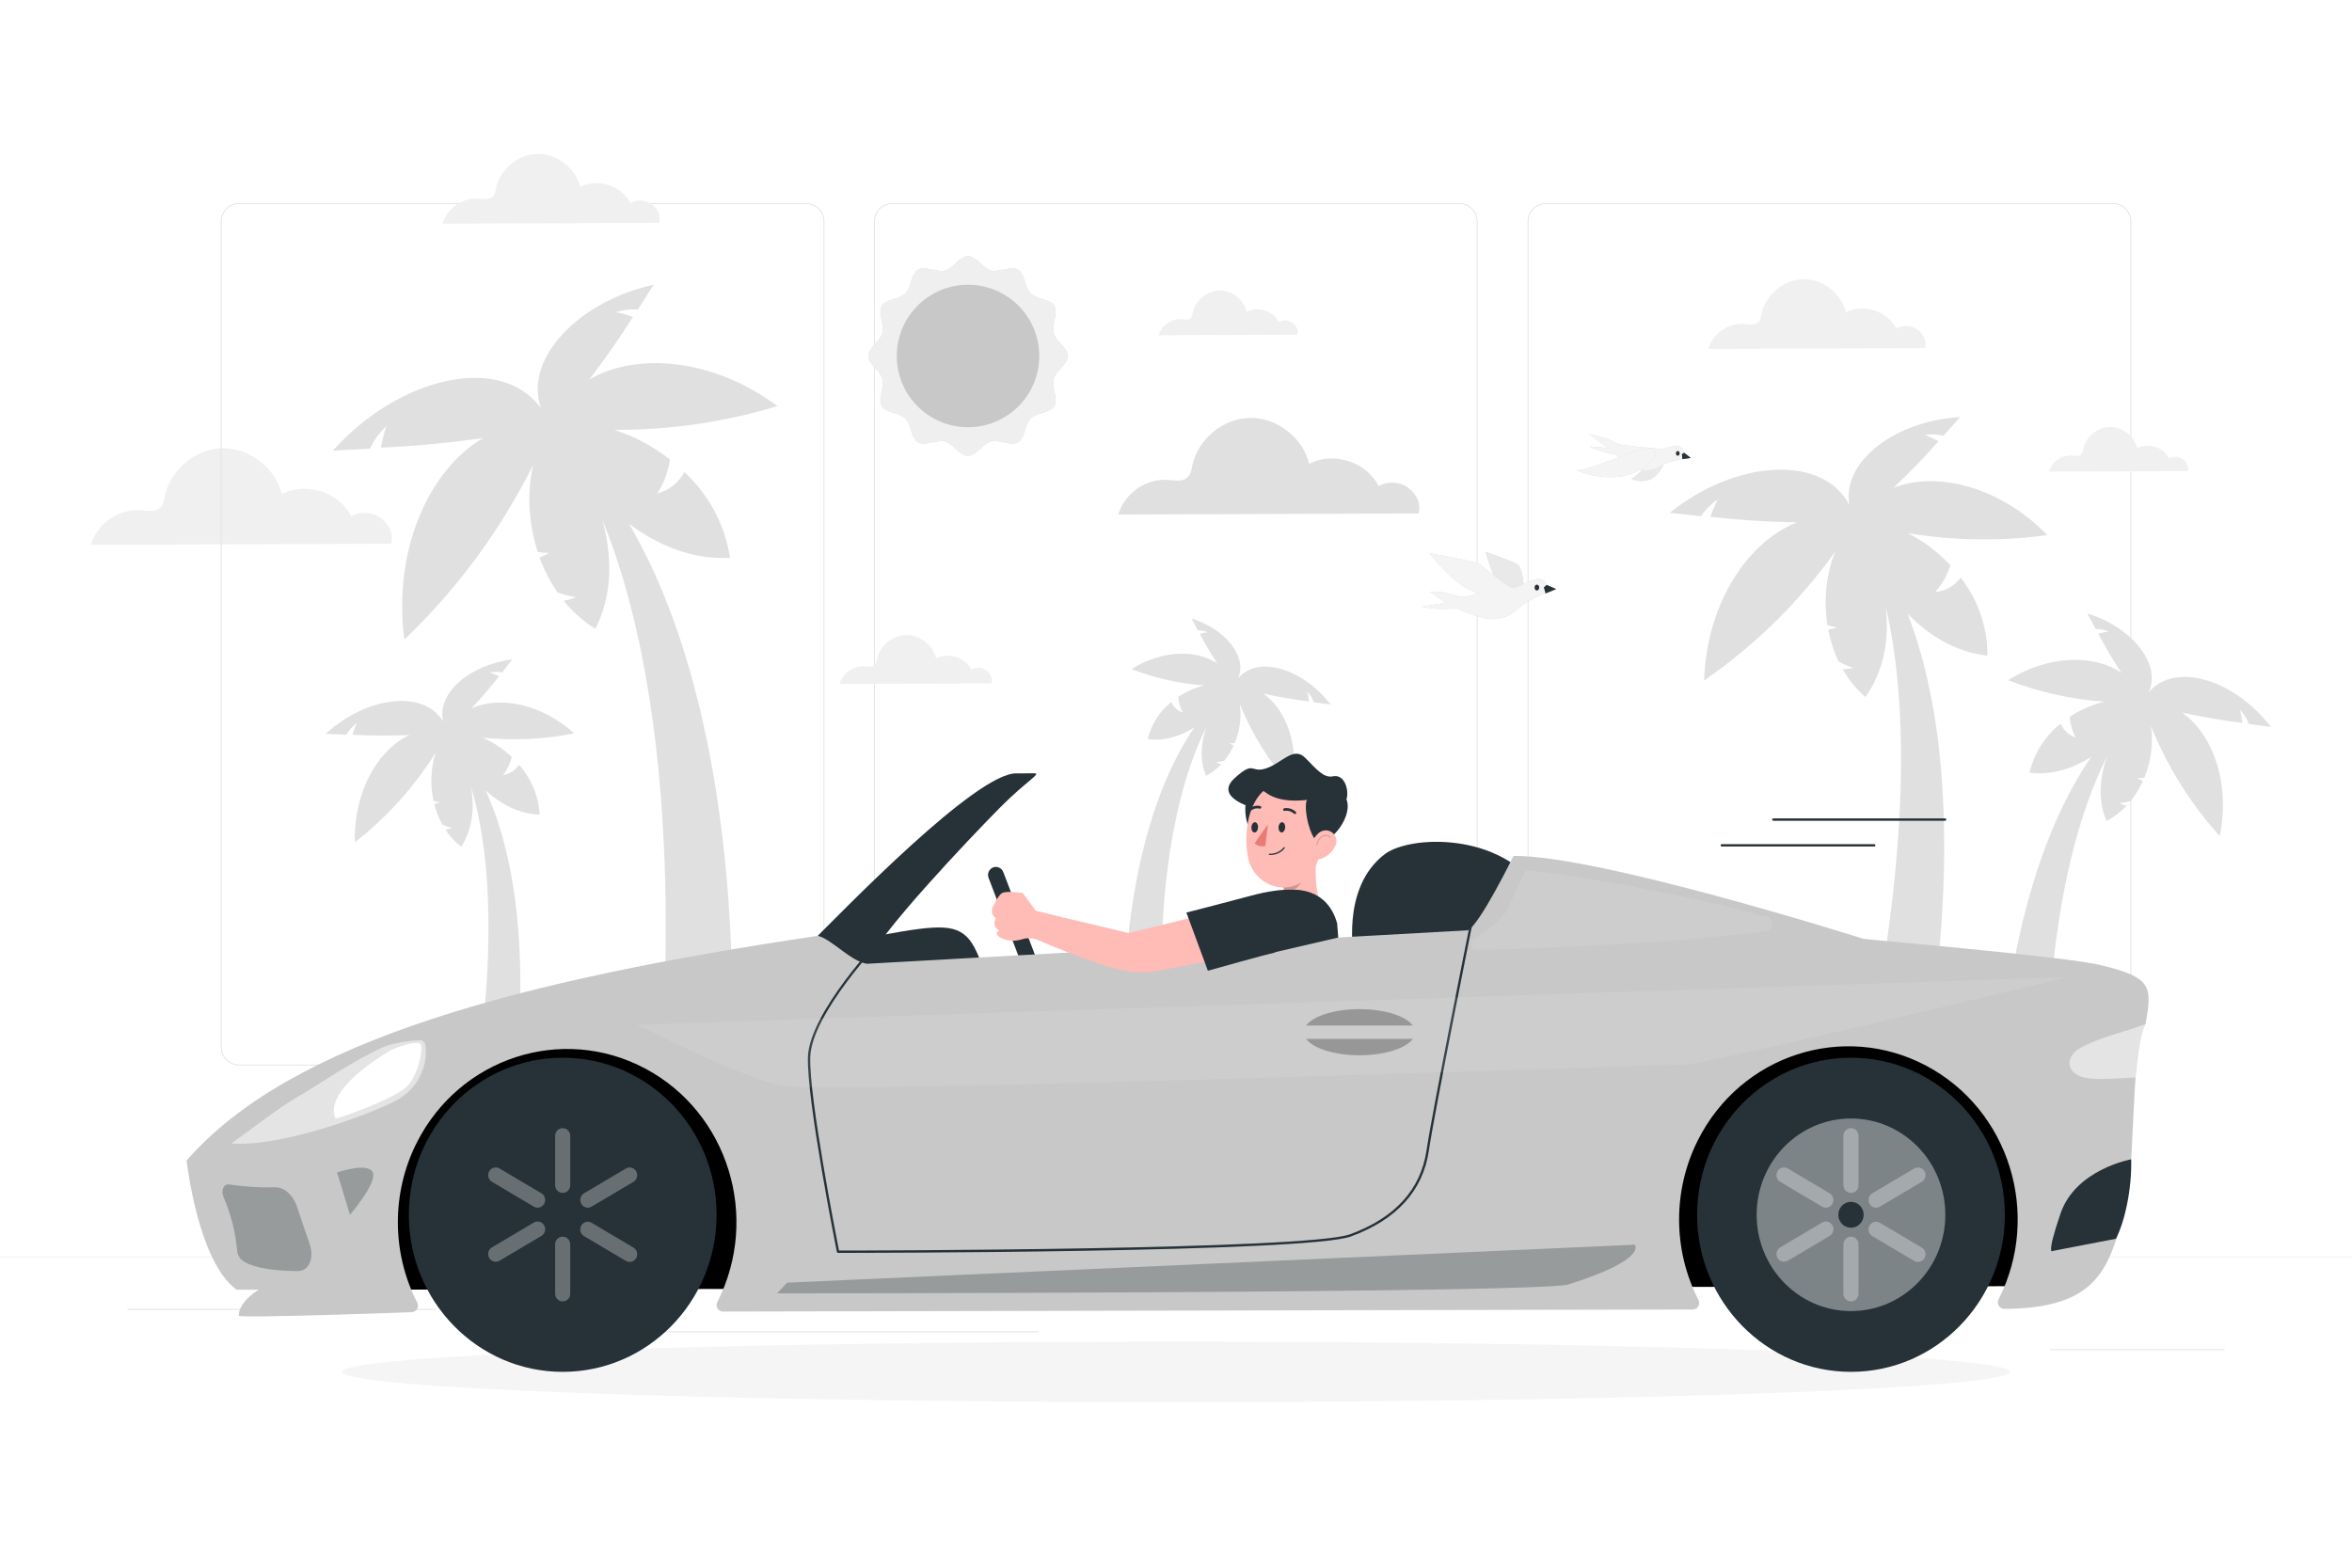 <svg class="animated" id="freepik_stories-convertible-car" xmlns="http://www.w3.org/2000/svg" viewBox="0 0 750 500" version="1.1" xmlns:xlink="http://www.w3.org/1999/xlink" xmlns:svgjs="http://svgjs.com/svgjs"><style>svg#freepik_stories-convertible-car:not(.animated) .animable {opacity: 0;}svg#freepik_stories-convertible-car.animated #freepik--background-complete--inject-178 {animation: 3s Infinite  linear shake;animation-delay: 0s;}svg#freepik_stories-convertible-car.animated #freepik--Sun--inject-178 {animation: 3s Infinite  linear spin;animation-delay: 0s;}svg#freepik_stories-convertible-car.animated #freepik--Character--inject-178 {animation: 6s Infinite  linear wind;animation-delay: 0s;}            @keyframes shake {                10%, 90% {                    transform: translate3d(-1px, 0, 0);                  }                  20%, 80% {                    transform: translate3d(2px, 0, 0);                  }                  30%, 50%, 70% {                    transform: translate3d(-4px, 0, 0);                  }                  40%, 60% {                    transform: translate3d(4px, 0, 0);                  }            }                 @keyframes spin {             from {                 transform: rotate(0);               }               to {                 transform: rotate(360deg);               }         }                 @keyframes wind {                0% {                    transform: rotate( 0deg );                }                25% {                    transform: rotate( 1deg );                }                75% {                    transform: rotate( -1deg );                }            }        </style><g id="freepik--background-complete--inject-178" class="animable" style="transform-origin: 375px 242.152px;"><path d="M121.46,165.265c-2.672-2.019-6.57-2.247-9.46-.555-3.836-7.751-14.524-11.172-22.148-7.088-1.989-8.352-10.218-14.772-18.803-14.669-8.585,.103-16.658,6.719-18.445,15.117-.284,1.334-.472,2.797-1.427,3.772-1.551,1.584-4.14,1.052-6.35,.88-6.953-.542-13.949,4.339-15.839,11.051l95.748-.349c.839-3.242-.605-6.141-3.277-8.16Z" style="fill: rgb(240, 240, 240); transform-origin: 76.981px 158.362px;" id="elamsmac0zr2s" class="animable"></path><g id="elysno5ctyiwq" class="animable" style="transform-origin: 375px 250px;"><g id="elm9lrjzpg28" class="animable" style="transform-origin: 375px 232.878px;"><g id="elvjh4nxcbkw" class="animable" style="transform-origin: 375px 202.284px;"><g id="el81lu6jmubv5" class="animable" style="transform-origin: 479.147px 202.284px;"><path d="M673.734,339.783h-180.746c-3.232,0-5.862-2.63-5.862-5.862V70.647c0-3.232,2.63-5.862,5.862-5.862h180.746c3.232,0,5.862,2.629,5.862,5.862V333.921c0,3.233-2.63,5.862-5.862,5.862ZM492.988,65.035c-3.095,0-5.612,2.518-5.612,5.612V333.921c0,3.095,2.518,5.612,5.612,5.612h180.746c3.095,0,5.612-2.518,5.612-5.612V70.647c0-3.094-2.518-5.612-5.612-5.612h-180.746Z" style="fill: rgb(224, 224, 224); transform-origin: 583.361px 202.284px;" id="el8nbq92gzlhs" class="animable"></path><path d="M465.306,339.783h-180.747c-3.232,0-5.862-2.63-5.862-5.862V70.647c0-3.232,2.629-5.862,5.862-5.862h180.747c3.232,0,5.862,2.629,5.862,5.862V333.921c0,3.233-2.63,5.862-5.862,5.862ZM284.559,65.035c-3.094,0-5.612,2.518-5.612,5.612V333.921c0,3.095,2.518,5.612,5.612,5.612h180.747c3.095,0,5.612-2.518,5.612-5.612V70.647c0-3.094-2.518-5.612-5.612-5.612h-180.747Z" style="fill: rgb(224, 224, 224); transform-origin: 374.933px 202.284px;" id="elcc1jqhplhk9" class="animable"></path></g><path d="M257.012,339.783H76.266c-3.232,0-5.862-2.63-5.862-5.862V70.647c0-3.232,2.629-5.862,5.862-5.862h180.746c3.232,0,5.862,2.629,5.862,5.862V333.921c0,3.233-2.63,5.862-5.862,5.862ZM76.266,65.035c-3.094,0-5.612,2.518-5.612,5.612V333.921c0,3.095,2.518,5.612,5.612,5.612h180.746c3.095,0,5.612-2.518,5.612-5.612V70.647c0-3.094-2.517-5.612-5.612-5.612H76.266Z" style="fill: rgb(224, 224, 224); transform-origin: 166.639px 202.284px;" id="el1ud3hj3tmas" class="animable"></path></g><rect y="400.852" width="750" height=".12" style="fill: rgb(224, 224, 224); transform-origin: 375px 400.912px;" id="elzwt6gtx7gve" class="animable"></rect></g><g id="elq3i95vrf14k" class="animable" style="transform-origin: 375px 426.323px;"><rect x="653.626" y="430.228" width="55.729" height=".421" style="fill: rgb(235, 235, 235); transform-origin: 681.49px 430.439px;" id="elqc01bg86s2" class="animable"></rect><rect x="495.044" y="434.794" width="14.627" height=".421" style="fill: rgb(235, 235, 235); transform-origin: 502.357px 435.005px;" id="el8fu3kp3n1gm" class="animable"></rect><rect x="40.645" y="417.431" width="72.675" height=".421" style="fill: rgb(235, 235, 235); transform-origin: 76.983px 417.642px;" id="elyweqmn1qhw" class="animable"></rect><rect x="128.299" y="417.431" width="10.655" height=".421" style="fill: rgb(235, 235, 235); transform-origin: 133.626px 417.642px;" id="el677eg3tlgdk" class="animable"></rect><rect x="173.586" y="424.535" width="157.613" height=".421" style="fill: rgb(235, 235, 235); transform-origin: 252.393px 424.746px;" id="el4fmw3q26hk" class="animable"></rect></g></g><path d="M633.745,209.105c.053-9.009-2.953-17.768-8.526-24.846-1.934,2.603-4.881,4.264-8.109,4.573,2.201-2.468,3.843-5.383,4.812-8.544-4.001-4.288-8.693-7.797-13.563-10.241,14.689,2.412,29.684,2.651,44.495,.615-15.165-15.596-35.415-20.438-49.014-15.117,4.976-4.724,9.761-9.647,14.296-14.802-1.394-.793-2.849-1.471-4.352-2.027,1.987-.293,4.011-.208,5.967,.251,1.712-1.898,3.478-3.885,5.295-5.942-20.628,1.149-37.891,14.187-35.303,28.075-8.587-16.479-36.592-14.323-57.309,2.478l9.968,1.048c1.421-2.089,3.229-3.885,5.328-5.291-.909,1.773-1.687,3.611-2.328,5.497,9.173,1.039,18.387,1.631,27.611,1.794-15.511,6.012-28.805,25.639-29.604,50.387,16.261-11.189,30.391-25.134,41.853-41.133-2.846,6.826-3.813,15.279-2.533,23.476,.991,.32,2.007,.555,3.038,.702-.902,.347-1.829,.624-2.774,.828,.666,3.482,1.768,6.867,3.279,10.074,1.495,.853,3.077,1.546,4.718,2.066-1.116,.259-2.254,.411-3.399,.454,1.888,3.324,4.33,6.303,7.22,8.806,6.281-8.624,7.604-19.062,6.512-28.796,14.745,63.111-8.678,154.015-8.678,154.015l19.054,.25s20.713-89.601-3.404-152.013c6.666,6.857,15.191,12.264,25.452,13.366Zm-42.074-42.759h0l-.009-.003-.009-.033c.007,.012,.012,.024,.019,.036Z" style="fill: rgb(224, 224, 224); transform-origin: 592.644px 240.39px;" id="elt4810izg1d" class="animable"></path><path d="M232.796,177.921c-1.62-10.516-6.762-20.171-14.583-27.385-1.769,3.397-4.896,5.885-8.603,6.846,2.106-3.289,3.477-6.994,4.016-10.863-5.467-4.255-11.593-7.471-17.729-9.412,17.581,.071,35.114-2.45,52.006-7.59-20.597-15.357-45.118-17.224-59.984-8.479,4.921-6.439,9.583-13.073,13.91-19.932-1.773-.664-3.598-1.184-5.455-1.552,2.263-.712,4.64-.991,7.006-.822,1.643-2.533,3.332-5.18,5.066-7.919-23.844,5.19-41.542,23.619-35.932,39.333-13.09-17.616-45.348-9.874-66.374,13.588l11.821-.639c1.267-2.701,3.041-5.134,5.226-7.166-.729,2.238-1.293,4.526-1.689,6.846,10.893-.501,21.749-1.531,32.537-3.062-16.967,9.907-28.807,35.279-25.12,64.291,16.877-16.085,30.752-34.985,41.131-55.784-2.045,8.492-1.594,18.531,1.43,27.852,1.215,.188,2.444,.273,3.674,.251-.987,.574-2.017,1.069-3.081,1.483,1.426,3.937,3.343,7.679,5.705,11.136,1.903,.716,3.877,1.229,5.888,1.529-1.253,.51-2.552,.9-3.879,1.164,2.823,3.525,6.226,6.542,10.064,8.923,5.716-11.23,5.309-23.652,2.219-34.799,28.978,70.851,18.319,175.649,18.319,175.649h22.57s7.44-106.039-32.338-174.325c9.055,6.752,20.006,11.466,32.179,10.836Zm-57.052-42.013h0l-.011-.002c-.005-.013-.012-.024-.017-.036,.01,.013,.018,.025,.028,.038Z" style="fill: rgb(224, 224, 224); transform-origin: 177.022px 216.111px;" id="ellv1wptc8ngr" class="animable"></path><path d="M666.817,241.437c-26.777,38.844-28.72,99.803-28.72,99.803l14.968,.224s-1.561-59.567,18.902-100.427c-2.345,6.496-3.15,13.871-.258,20.815,2.392-1.243,4.555-2.885,6.396-4.855-.778-.218-1.533-.508-2.257-.869,1.21-.087,2.409-.303,3.574-.643,1.563-1.951,2.874-4.091,3.901-6.37-.615-.294-1.205-.636-1.767-1.023,.731,.068,1.467,.074,2.198,.018,2.223-5.411,2.946-11.367,2.114-16.514,5.235,12.852,12.637,24.732,21.953,35.072,3.511-17.102-2.386-32.742-12.036-39.409,6.352,1.401,12.768,2.507,19.229,3.299-.13-1.399-.362-2.787-.695-4.152,1.208,1.308,2.154,2.837,2.786,4.502l7.008,.917c-11.452-14.92-30.302-20.992-38.894-11.1,4.053-9.1-5.646-20.872-19.604-25.044,.908,1.709,1.793,3.361,2.657,4.944,1.416,.006,2.818,.28,4.133,.807-1.122,.135-2.231,.362-3.317,.676,2.264,4.279,4.739,8.44,7.376,12.496-8.453-5.88-23.134-5.881-36.091,2.327,9.822,3.826,20.145,6.122,30.613,6.877-3.741,.877-7.533,2.514-10.981,4.798,.146,2.327,.794,4.595,1.898,6.649-2.163-.741-3.911-2.364-4.81-4.466-4.983,3.94-8.481,9.454-9.923,15.64,7.218,.927,13.95-1.382,19.646-4.991Zm16.239-17.452l-.011,.021h-.007l.018-.021Z" style="fill: rgb(224, 224, 224); transform-origin: 681.105px 268.572px;" id="elwgmm5mzpt7" class="animable"></path><path d="M380.88,231.971c-20.29,29.434-21.763,75.627-21.763,75.627l11.342,.169s-1.183-45.137,14.323-76.1c-1.777,4.922-2.387,10.511-.195,15.773,1.813-.942,3.452-2.186,4.846-3.679-.59-.165-1.162-.385-1.71-.658,.917-.066,1.825-.23,2.708-.487,1.184-1.478,2.178-3.1,2.956-4.827-.466-.223-.913-.482-1.339-.775,.554,.052,1.111,.056,1.666,.013,1.684-4.101,2.233-8.613,1.602-12.514,3.967,9.739,9.576,18.741,16.635,26.576,2.661-12.959-1.808-24.811-9.121-29.863,4.813,1.062,9.675,1.9,14.571,2.5-.099-1.06-.275-2.112-.526-3.146,.916,.991,1.632,2.15,2.111,3.412l5.31,.694c-8.678-11.306-22.962-15.907-29.472-8.411,3.071-6.895-4.278-15.816-14.855-18.977,.688,1.295,1.359,2.547,2.013,3.746,1.073,.005,2.136,.212,3.132,.612-.85,.102-1.691,.274-2.514,.512,1.716,3.243,3.591,6.396,5.589,9.469-6.405-4.455-17.53-4.456-27.349,1.763,7.443,2.899,15.265,4.639,23.198,5.211-2.835,.665-5.709,1.905-8.321,3.636,.111,1.764,.601,3.482,1.438,5.038-1.639-.561-2.964-1.791-3.645-3.384-3.776,2.985-6.427,7.164-7.519,11.851,5.469,.703,10.571-1.047,14.887-3.782Zm12.305-13.224l-.009,.016h-.005l.014-.016Z" style="fill: rgb(224, 224, 224); transform-origin: 391.707px 252.533px;" id="elvk01uk1ntzs" class="animable"></path><path d="M172.08,259.867c-.323-5.908-2.641-11.53-6.576-15.949-1.165,1.783-3.03,2.989-5.134,3.319,1.345-1.705,2.305-3.68,2.815-5.792-2.793-2.652-6.008-4.766-9.298-6.175,9.725,.998,19.564,.559,29.192-1.364-10.56-9.621-24.026-11.991-32.73-7.963,3.074-3.294,6.016-6.711,8.784-10.271-.945-.464-1.926-.851-2.933-1.156,1.291-.271,2.621-.295,3.921-.073,1.047-1.312,2.126-2.685,3.235-4.105-13.477,1.572-24.275,10.804-22.027,19.806-6.282-10.462-24.555-7.937-37.469,3.9l6.575,.291c.848-1.426,1.963-2.676,3.283-3.681-.525,1.199-.962,2.434-1.308,3.696,6.054,.317,12.118,.339,18.171,.08-9.929,4.557-17.865,17.951-17.406,34.206,10.216-7.98,18.924-17.682,25.802-28.625-1.595,4.587-1.893,10.167-.728,15.489,.662,.17,1.338,.284,2.02,.339-.578,.264-1.175,.482-1.786,.653,.574,2.257,1.431,4.431,2.55,6.474,1.014,.5,2.078,.891,3.175,1.167-.721,.213-1.461,.358-2.21,.432,1.37,2.104,3.088,3.96,5.082,5.486,3.775-5.902,4.228-12.798,3.126-19.135,12.171,40.786,.558,98.194,.558,98.194l12.489,1.231s9.9-58.27-8.388-98.225c4.642,4.23,10.445,7.436,17.215,7.751Zm-29.279-26.359h0l-.006-.002-.007-.021,.013,.022Z" style="fill: rgb(224, 224, 224); transform-origin: 143.47px 280.34px;" id="el5wg9zfm0y3" class="animable"></path><path d="M449.076,155.602c-2.672-2.019-6.57-2.247-9.46-.555-3.836-7.751-14.524-11.172-22.148-7.088-1.989-8.352-10.218-14.772-18.803-14.669-8.585,.103-16.658,6.719-18.445,15.117-.284,1.334-.472,2.797-1.427,3.771-1.551,1.584-4.14,1.052-6.349,.88-6.953-.542-13.949,4.339-15.839,11.051l95.748-.349c.839-3.242-.605-6.141-3.277-8.16Z" style="fill: rgb(224, 224, 224); transform-origin: 404.598px 148.699px;" id="elbfb8qv0hq1n" class="animable"></path><path d="M412.173,102.982c-1.234-.933-3.035-1.038-4.37-.256-1.772-3.581-6.71-5.161-10.231-3.274-.919-3.858-4.72-6.824-8.686-6.776-3.966,.048-7.695,3.104-8.521,6.984-.131,.617-.218,1.292-.659,1.742-.716,.732-1.912,.486-2.933,.406-3.212-.251-6.444,2.005-7.317,5.105l44.232-.161c.387-1.498-.279-2.837-1.514-3.769Z" style="fill: rgb(240, 240, 240); transform-origin: 391.627px 99.794px;" id="els4lbo8c8lj" class="animable"></path><path d="M696.093,146.483c-1.234-.933-3.035-1.038-4.37-.256-1.772-3.581-6.71-5.161-10.231-3.274-.919-3.858-4.72-6.824-8.686-6.776-3.966,.048-7.695,3.104-8.521,6.984-.131,.617-.218,1.292-.659,1.742-.716,.732-1.912,.486-2.933,.407-3.212-.251-6.444,2.004-7.317,5.105l44.232-.161c.388-1.498-.279-2.837-1.513-3.769Z" style="fill: rgb(240, 240, 240); transform-origin: 675.547px 143.296px;" id="elr5wub6zh2vq" class="animable"></path><path d="M314.51,213.834c-1.353-1.022-3.327-1.138-4.791-.281-1.942-3.925-7.355-5.658-11.216-3.589-1.007-4.23-5.174-7.481-9.522-7.429-4.348,.052-8.436,3.403-9.341,7.655-.144,.676-.239,1.416-.722,1.91-.785,.802-2.096,.533-3.215,.446-3.521-.275-7.064,2.197-8.021,5.597l48.488-.176c.425-1.642-.306-3.11-1.659-4.132Z" style="fill: rgb(240, 240, 240); transform-origin: 291.986px 210.339px;" id="elz8a5vhiesdq" class="animable"></path><path d="M611.46,105.149c-1.928-1.457-4.741-1.622-6.826-.4-2.768-5.593-10.481-8.061-15.981-5.115-1.435-6.027-7.373-10.659-13.568-10.585-6.195,.074-12.02,4.849-13.309,10.908-.205,.963-.341,2.018-1.029,2.722-1.119,1.143-2.987,.759-4.582,.635-5.017-.391-10.065,3.131-11.43,7.975l69.09-.251c.605-2.339-.436-4.431-2.364-5.888Z" style="fill: rgb(240, 240, 240); transform-origin: 579.366px 100.169px;" id="el0n2sdrgd6ya" class="animable"></path><path d="M207.839,65.188c-1.928-1.457-4.741-1.622-6.826-.4-2.768-5.593-10.481-8.061-15.981-5.114-1.435-6.027-7.373-10.659-13.568-10.585-6.195,.075-12.02,4.849-13.309,10.908-.205,.963-.341,2.018-1.03,2.722-1.119,1.143-2.987,.759-4.582,.635-5.017-.391-10.065,3.131-11.43,7.975l69.09-.252c.605-2.339-.436-4.431-2.364-5.888Z" style="fill: rgb(240, 240, 240); transform-origin: 175.744px 60.209px;" id="elpeotaa4aj2" class="animable"></path></g><g id="freepik--Shadow--inject-178" class="animable" style="transform-origin: 375px 437.541px;"><path d="M640.955,437.541c0,5.333-119.072,9.656-265.955,9.656s-265.955-4.323-265.955-9.656,119.072-9.656,265.955-9.656,265.955,4.323,265.955,9.656Z" style="fill: rgb(245, 245, 245); transform-origin: 375px 437.541px;" id="elwgvy9i1cep8" class="animable"></path></g><g id="freepik--Lines--inject-178" class="animable" style="transform-origin: 584.643px 265.505px;"><g id="el9h1a44p8dn7" class="animable" style="transform-origin: 584.643px 265.505px;"><path d="M620.248,261.771h-54.777c-.207,0-.375-.168-.375-.375s.168-.375,.375-.375h54.777c.207,0,.375,.168,.375,.375s-.168,.375-.375,.375Z" style="fill: rgb(38, 50, 56); transform-origin: 592.859px 261.396px;" id="el13dhhckdm49p" class="animable"></path><path d="M597.652,269.988h-48.614c-.207,0-.375-.168-.375-.375s.168-.375,.375-.375h48.614c.207,0,.375,.168,.375,.375s-.168,.375-.375,.375Z" style="fill: rgb(38, 50, 56); transform-origin: 573.345px 269.613px;" id="elw7hysrfsy7" class="animable"></path></g></g><g id="freepik--Birds--inject-178" class="animable" style="transform-origin: 496.254px 167.934px;"><g id="el8tgz11zy9z6" class="animable" style="transform-origin: 474.789px 186.74px;"><path d="M486.172,189.296s-.554-7.851-2.019-9.076c-1.465-1.226-10.429-4.205-10.429-4.205,0,0,3.546,12.102,5.701,13.498,2.155,1.396,6.748-.217,6.748-.217Z" style="fill: #C8C8C8; transform-origin: 479.948px 183.048px;" id="elkqn9g86qgxq" class="animable"></path><g id="ell27zk3hbod9"><path d="M473.723,176.016h0c.111,.372,3.583,12.133,5.701,13.498,1.42,.622,2.947,.751,4.42,.372,.784-.14,1.561-.336,2.327-.59,0,0-.566-7.866-2.019-9.076s-9.604-3.941-10.38-4.189h0l-.049-.016Z" style="fill: rgb(255, 255, 255); opacity: 0.6; transform-origin: 479.947px 183.057px;" class="animable" id="elknaq658k1y"></path></g><path d="M490.74,184.58c-2.032,0-6.661,2.793-8.188,2.932-1.527,.14-9.112-6.439-10.737-7.525-1.625-1.086-15.921-3.506-15.921-3.506,0,0,9.481,12.226,15.921,12.583,0,0-4.765,1.676-6.157,1.226-4.411-1.146-5.261-1.607-9.764-1.555l5.172,3.525-7.745,1.195c3.584,.803,7.239,.976,10.86,.512,2.768,1.278,5.613,2.269,8.509,2.963,4.03,1.302,8.311,.198,11.611-2.994,2.783-2.839,11.956-6.051,11.956-6.051l-3.128-1.396c-.455-1.144-1.374-1.878-2.389-1.908Z" style="fill: #C8C8C8; transform-origin: 474.789px 186.973px;" id="elvgpfa0tw8q" class="animable"></path><g id="elrib82oo8okk"><path d="M490.74,184.58c-2.032,0-6.661,2.793-8.188,2.932-1.527,.14-9.112-6.439-10.737-7.525-1.625-1.086-15.921-3.506-15.921-3.506,0,0,9.481,12.226,15.921,12.583,0,0-4.765,1.676-6.157,1.226-4.411-1.146-5.261-1.607-9.764-1.555l5.172,3.525-7.745,1.195c3.584,.803,7.239,.976,10.86,.512,2.768,1.278,5.613,2.269,8.509,2.963,4.03,1.302,8.311,.198,11.611-2.994,2.783-2.839,11.956-6.051,11.956-6.051l-3.128-1.396c-.455-1.144-1.374-1.878-2.389-1.908Z" style="fill: rgb(255, 255, 255); opacity: 0.8; transform-origin: 474.789px 186.973px;" class="animable" id="elidocjph1vd"></path></g><polygon points="493.191 186.535 492.304 187.342 492.834 189.296 496.257 187.885 493.191 186.535" style="fill: rgb(38, 50, 56); transform-origin: 494.28px 187.916px;" id="elehgf4fxua7" class="animable"></polygon><path d="M489.333,187.396c0,.518,.333,.939,.745,.939s.745-.42,.745-.939-.333-.938-.745-.938-.745,.42-.745,.938Z" style="fill: rgb(38, 50, 56); transform-origin: 490.078px 187.396px;" id="elyynqw1z7bg" class="animable"></path></g><g id="el468k264q1ol" class="animable" style="transform-origin: 520.99px 145.921px;"><g id="elhgzvftngtgj" class="animable" style="transform-origin: 520.99px 145.921px;"><path d="M530.599,144.081c-1.478-1.24-7.567,7.528-10.443,8.624,2.047,.941,4.266,.979,6.33,.108,3.172-1.491,5.672-7.438,4.113-8.732Z" style="fill: #C8C8C8; transform-origin: 525.616px 148.7px;" id="el7f7ugswsctr" class="animable"></path><g id="elhur6z4vkixd"><path d="M520.156,152.705c2.047,.932,4.263,.976,6.33,.126,3.172-1.491,5.672-7.456,4.113-8.75-.349-.305-.954,0-1.72,.557-2.459,1.923-6.532,7.223-8.722,8.067Z" style="fill: rgb(255, 255, 255); opacity: 0.6; transform-origin: 525.616px 148.699px;" class="animable" id="eluo6d5xl8tf"></path></g><path d="M535.397,142.392c-1.492-.449-5.215,.934-6.357,.773-1.142-.162-8.064-.791-8.064-.791-1.912-.292-3.281-.371-4.821-.729-3.116-1.713-6.203-2.447-9.52-3.242l6.088,4.456-5.793-.449c2.55,1.303,5.223,2.125,7.943,2.444,1.897,1.498,3.879,2.796,5.927,3.881,2.819,1.776,6.093,1.71,8.87-.18,2.365-1.689,9.475-2.497,9.475-2.497l-2.15-1.671c-.202-1.02-.824-1.795-1.599-1.994Z" style="fill: #C8C8C8; transform-origin: 522.89px 144.212px;" id="elwqpuhqok6sg" class="animable"></path><g id="elf87rxsc634p"><path d="M535.397,142.392c-1.492-.449-5.215,.934-6.357,.773-1.142-.162-8.064-.791-8.064-.791-1.912-.292-3.281-.371-4.821-.729-3.116-1.713-6.203-2.447-9.52-3.242l6.088,4.456-5.793-.449c2.55,1.303,5.223,2.125,7.943,2.444,1.897,1.498,3.879,2.796,5.927,3.881,2.819,1.776,6.093,1.71,8.87-.18,2.365-1.689,9.475-2.497,9.475-2.497l-2.15-1.671c-.202-1.02-.824-1.795-1.599-1.994Z" style="fill: rgb(255, 255, 255); opacity: 0.8; transform-origin: 522.89px 144.212px;" class="animable" id="el86ss6z8opkf"></path></g><polygon points="537.037 144.386 536.298 144.835 536.472 146.452 539.187 146.057 537.037 144.386" style="fill: rgb(38, 50, 56); transform-origin: 537.742px 145.419px;" id="elw1n9zyihym" class="animable"></polygon><path d="M527.36,143.236c-2.688-1.905-18.198,6.378-24.568,6.756,4.269,1.783,8.748,2.496,13.211,2.102,7.163-.737,14.219-6.863,11.357-8.858Z" style="fill: #C8C8C8; transform-origin: 515.402px 147.576px;" id="el6e4jibwzv4b" class="animable"></path><ellipse cx="535.007" cy="144.597" rx=".591" ry=".745" style="fill: rgb(38, 50, 56); transform-origin: 535.007px 144.597px;" id="elvcnxtbjs3s9" class="animable"></ellipse></g><g id="elps52qrzvy6l"><path d="M527.36,143.236c-2.688-1.905-18.198,6.378-24.568,6.756,4.269,1.783,8.748,2.496,13.211,2.102,7.163-.737,14.219-6.863,11.357-8.858Z" style="fill: rgb(255, 255, 255); opacity: 0.8; transform-origin: 515.402px 147.576px;" class="animable" id="elxjb3617ol2"></path></g></g></g><g id="freepik--Sun--inject-178" class="animable" style="transform-origin: 308.681px 113.54px;"><path d="M340.476,113.545c0,2.69-3.89,4.827-4.554,7.304-.664,2.477,1.592,6.359,.298,8.598-1.294,2.239-5.755,2.196-7.602,4.035-1.847,1.839-1.762,6.291-4.035,7.602-2.273,1.311-6.036-.979-8.598-.298-2.562,.681-4.623,4.555-7.304,4.555s-4.827-3.89-7.304-4.555c-2.477-.664-6.351,1.601-8.598,.298-2.247-1.303-2.188-5.755-4.035-7.602-1.847-1.847-6.283-1.754-7.602-4.035-1.32-2.282,.979-6.061,.298-8.615-.681-2.554-4.554-4.614-4.554-7.304s3.89-4.818,4.554-7.296c.664-2.477-1.592-6.359-.298-8.598,1.294-2.239,5.755-2.197,7.602-4.044s1.762-6.283,4.035-7.602c2.273-1.319,6.036,.988,8.598,.298,2.562-.69,4.623-4.546,7.304-4.546s4.827,3.891,7.304,4.546c2.477,.656,6.351-1.592,8.598-.298s2.188,5.755,4.035,7.602c1.847,1.847,6.283,1.762,7.602,4.044,1.32,2.281-.979,6.036-.298,8.598,.681,2.562,4.554,4.631,4.554,7.313Z" style="fill: #C8C8C8; transform-origin: 308.681px 113.54px;" id="elnf06ltrv4t" class="animable"></path><g id="el22rw4hn10ch"><path d="M340.476,113.545c0,2.69-3.89,4.827-4.554,7.304-.664,2.477,1.592,6.359,.298,8.598-1.294,2.239-5.755,2.196-7.602,4.035-1.847,1.839-1.762,6.291-4.035,7.602-2.273,1.311-6.036-.979-8.598-.298-2.562,.681-4.623,4.555-7.304,4.555s-4.827-3.89-7.304-4.555c-2.477-.664-6.351,1.601-8.598,.298-2.247-1.303-2.188-5.755-4.035-7.602-1.847-1.847-6.283-1.754-7.602-4.035-1.32-2.282,.979-6.061,.298-8.615-.681-2.554-4.554-4.614-4.554-7.304s3.89-4.818,4.554-7.296c.664-2.477-1.592-6.359-.298-8.598,1.294-2.239,5.755-2.197,7.602-4.044s1.762-6.283,4.035-7.602c2.273-1.319,6.036,.988,8.598,.298,2.562-.69,4.623-4.546,7.304-4.546s4.827,3.891,7.304,4.546c2.477,.656,6.351-1.592,8.598-.298s2.188,5.755,4.035,7.602c1.847,1.847,6.283,1.762,7.602,4.044,1.32,2.281-.979,6.036-.298,8.598,.681,2.562,4.554,4.631,4.554,7.313Z" style="fill: rgb(255, 255, 255); opacity: 0.7; transform-origin: 308.681px 113.54px;" class="animable" id="eljvt1dubqx3m"></path></g><g id="elchc877rvncl"><circle cx="308.678" cy="113.541" r="22.722" style="fill: #C8C8C8; transform-origin: 308.678px 113.541px; transform: rotate(-80.454deg);" class="animable" id="elbnnyvjw6omf"></circle></g></g><g id="freepik--Character--inject-178" class="animable" style="transform-origin: 372.323px 338.964px;"><g id="el7z4i6ocdhxu" class="animable" style="transform-origin: 372.323px 338.964px;"><g id="elt3mhvnq5pi8" class="animable" style="transform-origin: 372.323px 342.094px;"><g id="eli9b8pe8fnlr" class="animable" style="transform-origin: 372.323px 342.094px;"><path d="M331.001,314.124h0c-1.292,.506-2.742-.139-3.26-1.452l-12.504-32.67c-.504-1.322,.13-2.813,1.419-3.336h0c1.292-.506,2.742,.139,3.26,1.452l12.504,32.67c.511,1.315-.116,2.805-1.401,3.328l-.018,.007Z" style="fill: rgb(38, 50, 56); transform-origin: 323.831px 295.395px;" id="el2c54o21tdah" class="animable"></path><path d="M272.606,299.818c23.372-4.419,30.728-5.733,35.578-1.142,4.849,4.59,7.223,18.17,7.223,18.17l-43.772-9.281,.971-7.746Z" style="fill: rgb(38, 50, 56); transform-origin: 293.521px 306.326px;" id="el18zyw9z8rke" class="animable"></path><path d="M257.987,301.266c11.777-11.779,53.182-54.572,66.009-54.612l5.877-.007c2.301-.009-2.717,2.593-10.813,10.75-10.165,10.253-39.478,41.185-42.617,49.99-13.938,.039-18.456-6.121-18.456-6.121Z" style="fill: rgb(38, 50, 56); transform-origin: 294.21px 277.017px;" id="elce7qhtu5ai" class="animable"></path><polygon points="656.155 324.756 154.212 325.82 113.05 362.863 113.141 411.333 656.315 410.188 656.155 324.756" id="elehnkk79kq5" class="animable" style="transform-origin: 384.683px 368.045px;"></polygon><path d="M491.126,284.295c-12.57-19.124-41.565-17.863-49.471-11.924-14.428,10.821-9.817,33.485-9.817,33.485l58.44-9.506,.847-12.055Z" style="fill: rgb(38, 50, 56); transform-origin: 461.131px 287.172px;" id="el7f8l8mh6hag" class="animable"></path><path d="M131.574,418.497s-55.45,2.044-55.45,1.131c0-4.559,6.377-8.295,6.377-8.295h-7.067c-12.348-8.908-15.933-41.193-15.933-41.193,33.46-38.446,106.72-57.596,201.266-71.669,4.362,.995,10.532,8.162,15.676,8.915l191.588-10.676c3.706-1.522,14.603-23.722,14.603-23.722,27.265-.294,111.652,26.466,111.652,26.466,22.092,2.108,65.942,5.996,75.836,8.426,15.701,3.855,16.344,6.416,14.032,18.742-5.352,11.039-2.601,48.487-7.384,62.833-4.783,14.346-7.454,27.926-37.633,27.996h0c-1.124,.01-2.043-.915-2.053-2.066-.003-.351,.081-.697,.244-1.006,13.725-27.081,3.396-60.418-23.069-74.462s-59.045-3.475-72.77,23.605c-8.119,16.021-8.078,35.09,.11,51.073,.518,1.032,.12,2.297-.888,2.827-.283,.149-.595,.228-.913,.232l-309.225,.66c-1.115,.025-2.039-.879-2.064-2.02-.008-.367,.08-.73,.255-1.051,13.728-27.079,3.403-60.418-23.06-74.465-26.463-14.047-59.045-3.483-72.773,23.596-8.12,16.018-8.082,35.085,.102,51.069,.525,1.017,.145,2.278-.849,2.815-.289,.156-.61,.239-.937,.241" style="fill: #C8C8C8; transform-origin: 372.323px 346.424px;" id="elawvwx0j0eo7" class="animable"></path><g id="elbiu209y5f8o" class="animable" style="transform-origin: 179.438px 387.446px;"><ellipse cx="179.438" cy="387.446" rx="49.067" ry="50.095" style="fill: rgb(38, 50, 56); transform-origin: 179.438px 387.446px;" id="elciargv0yons" class="animable"></ellipse><g id="el2jlai3u598l"><g style="opacity: 0.3; transform-origin: 179.432px 370.141px;" class="animable" id="eli7b75smzbg"><path d="M181.842,362.268v15.744c0,1.355-1.075,2.453-2.402,2.453h-.016c-1.327,0-2.402-1.098-2.402-2.453v-15.744c0-1.355,1.075-2.452,2.402-2.452h.016c1.327,0,2.402,1.098,2.402,2.452Z" style="fill: rgb(255, 255, 255); transform-origin: 179.432px 370.141px;" id="eloy7t58uau5" class="animable"></path></g></g><g id="elnqtcpt7h6oa"><g style="opacity: 0.3; transform-origin: 179.432px 404.744px;" class="animable" id="elw0288lwoqj"><path d="M181.842,396.873v15.744c0,1.355-1.075,2.452-2.402,2.452h-.016c-1.327,0-2.402-1.098-2.402-2.452v-15.744c0-1.355,1.075-2.453,2.402-2.453h.016c1.327,0,2.402,1.098,2.402,2.453Z" style="fill: rgb(255, 255, 255); transform-origin: 179.432px 404.744px;" id="el1pgwva8rozw" class="animable"></path></g></g><g id="elc1yy4w59bj7"><g style="opacity: 0.3; transform-origin: 194.115px 378.767px;" class="animable" id="eltuqnbk0q2v"><path d="M188.612,384.867c-1.147,.663-2.604,.25-3.252-.921h0c-.667-1.172-.278-2.673,.869-3.354l13.359-7.911,.006-.004c1.151-.675,2.619-.269,3.279,.906h0l.003,.006c.661,1.175,.264,2.674-.887,3.348l-13.344,7.911-.033,.02Z" style="fill: rgb(255, 255, 255); transform-origin: 194.115px 378.767px;" id="el2f7pqnjff39" class="animable"></path></g></g><g id="elz40w0b4r6lj"><g style="opacity: 0.3; transform-origin: 164.755px 396.008px;" class="animable" id="ell2i8uvfefra"><path d="M155.991,401.192h0l-.004-.006c-.661-1.175-.264-2.674,.887-3.348l13.344-7.912c1.152-.683,2.628-.287,3.301,.886h0c.667,1.18,.271,2.688-.883,3.37l-13.344,7.911c-1.156,.681-2.633,.277-3.301-.902Z" style="fill: rgb(255, 255, 255); transform-origin: 164.755px 396.008px;" id="el1vnkh03alhl" class="animable"></path></g></g><g id="ell5ya8slje0m"><g style="opacity: 0.3; transform-origin: 194.114px 396.072px;" class="animable" id="elfxc8azhq1sa"><path d="M202.869,401.262c-.664,1.173-2.133,1.574-3.282,.896l-13.359-7.911c-1.149-.688-1.537-2.195-.868-3.37h0c.668-1.172,2.139-1.568,3.285-.886l13.344,7.912,.006,.004c1.148,.678,1.541,2.178,.877,3.351h0l-.003,.006Z" style="fill: rgb(255, 255, 255); transform-origin: 194.114px 396.072px;" id="el6xw0lq8kern" class="animable"></path></g></g><g id="el2tmui3ivcwd"><g style="opacity: 0.3; transform-origin: 164.755px 378.767px;" class="animable" id="eltps8z7t56tq"><path d="M173.505,383.971c-.67,1.169-2.142,1.561-3.287,.877l-13.344-7.911-.006-.004c-1.149-.678-1.541-2.178-.877-3.351h0c.668-1.179,2.146-1.583,3.301-.902l13.344,7.911,.006,.004c1.149,.678,1.541,2.178,.877,3.351h0l-.014,.025Z" style="fill: rgb(255, 255, 255); transform-origin: 164.755px 378.767px;" id="el3qifvbuy1g4" class="animable"></path></g></g><path d="M179.44,383.313h0c2.234,0,4.045,1.849,4.045,4.13s-1.811,4.13-4.045,4.13-4.045-1.849-4.045-4.13,1.811-4.13,4.045-4.13Z" style="fill: rgb(38, 50, 56); transform-origin: 179.44px 387.443px;" id="el42chqf893fg" class="animable"></path></g><g id="elp75wkhh70yi" class="animable" style="transform-origin: 590.239px 387.446px;"><ellipse cx="590.239" cy="387.446" rx="49.067" ry="50.095" style="fill: rgb(38, 50, 56); transform-origin: 590.239px 387.446px;" id="el0juaqjwroqf8" class="animable"></ellipse><g id="el0fajalcfnoxl"><ellipse cx="590.239" cy="387.446" rx="30.082" ry="30.712" style="fill: rgb(255, 255, 255); isolation: isolate; opacity: 0.4; transform-origin: 590.239px 387.446px;" class="animable" id="elztrtkitdun"></ellipse></g><g id="el9uwsfsiwdpn"><g style="opacity: 0.3; transform-origin: 590.234px 370.141px;" class="animable" id="elp5vq2rle6qs"><path d="M592.643,362.268v15.744c0,1.355-1.075,2.453-2.402,2.453h-.015c-1.327,0-2.402-1.098-2.402-2.453v-15.744c0-1.355,1.076-2.452,2.402-2.452h.015c1.327,0,2.402,1.098,2.402,2.452Z" style="fill: rgb(255, 255, 255); transform-origin: 590.234px 370.141px;" id="el330aq6fwlg5" class="animable"></path></g></g><g id="el71e5o2lsz96"><g style="opacity: 0.3; transform-origin: 590.234px 404.744px;" class="animable" id="elsq7ju11fllf"><path d="M592.643,396.873v15.744c0,1.355-1.075,2.452-2.402,2.452h-.015c-1.327,0-2.402-1.098-2.402-2.452v-15.744c0-1.355,1.076-2.453,2.402-2.453h.015c1.327,0,2.402,1.098,2.402,2.453Z" style="fill: rgb(255, 255, 255); transform-origin: 590.234px 404.744px;" id="elcx2dhwd85jg" class="animable"></path></g></g><g id="el42ks5beadwr"><g style="opacity: 0.3; transform-origin: 604.916px 378.767px;" class="animable" id="el4uwgbwcatnx"><path d="M599.413,384.867c-1.147,.663-2.604,.25-3.252-.921h0c-.667-1.172-.278-2.673,.869-3.354l13.359-7.911,.006-.004c1.15-.675,2.619-.269,3.279,.906h0l.003,.006c.661,1.175,.264,2.674-.887,3.348l-13.344,7.911-.033,.02Z" style="fill: rgb(255, 255, 255); transform-origin: 604.916px 378.767px;" id="elq2avxwzlm6" class="animable"></path></g></g><g id="elvmm2zx12k4s"><g style="opacity: 0.3; transform-origin: 575.556px 396.008px;" class="animable" id="el3o8twbsmiqs"><path d="M566.792,401.192h0l-.004-.006c-.661-1.175-.264-2.674,.887-3.348l13.344-7.912c1.152-.683,2.628-.287,3.301,.886h0c.667,1.18,.271,2.688-.883,3.37l-13.344,7.911c-1.156,.681-2.633,.277-3.301-.902Z" style="fill: rgb(255, 255, 255); transform-origin: 575.556px 396.008px;" id="ell0bp3nr50m8" class="animable"></path></g></g><g id="el0ubeswqcjn3"><g style="opacity: 0.3; transform-origin: 604.915px 396.072px;" class="animable" id="eluk4r2jjk55f"><path d="M613.67,401.262c-.664,1.173-2.133,1.574-3.282,.896l-13.359-7.911c-1.149-.688-1.537-2.195-.868-3.37h0c.668-1.172,2.138-1.568,3.285-.886l13.344,7.912,.006,.004c1.148,.678,1.541,2.178,.877,3.351h0l-.003,.006Z" style="fill: rgb(255, 255, 255); transform-origin: 604.915px 396.072px;" id="el0mjyonpetxpd" class="animable"></path></g></g><g id="el21j8hyp1q5s"><g style="opacity: 0.3; transform-origin: 575.556px 378.767px;" class="animable" id="elqdiqfo8221s"><path d="M584.306,383.971c-.67,1.169-2.142,1.561-3.287,.877l-13.344-7.911-.006-.004c-1.149-.678-1.541-2.178-.877-3.351h0c.668-1.179,2.145-1.583,3.301-.902l13.344,7.911,.006,.004c1.149,.678,1.541,2.178,.877,3.351h0l-.014,.025Z" style="fill: rgb(255, 255, 255); transform-origin: 575.556px 378.767px;" id="elnuhieghx4n" class="animable"></path></g></g><path d="M590.24,383.313h0c2.234,0,4.045,1.849,4.045,4.13s-1.811,4.13-4.045,4.13-4.045-1.849-4.045-4.13,1.811-4.13,4.045-4.13Z" style="fill: rgb(38, 50, 56); transform-origin: 590.24px 387.443px;" id="elf5rkbkbn64a" class="animable"></path></g><g id="ely8va5pev89f"><path d="M480.384,290.741c-2.833,3.562-6.351,6.492-10.334,8.607-.917,.47-1.288,1.613-.829,2.551,.342,.699,1.069,1.113,1.83,1.042,20.817-.463,63.051-2.096,91.721-5.885,1.294,.027,2.363-1.025,2.389-2.349,.026-1.324-1.001-2.418-2.295-2.445-.111-.002-.223,.004-.333,.017-25.865-7.365-68.425-14.428-75.857-14.674-.669-.038-5.875,12.598-6.292,13.134Z" style="fill: rgb(255, 255, 255); isolation: isolate; opacity: 0.1; transform-origin: 517.093px 290.277px;" class="animable" id="el082zw5hzk3xl"></path></g><g id="elukpadn37a9e"><path d="M135.627,333.185c-.155-.861-.902-1.475-1.775-1.419-2.65,.168-8.343,.704-11.911,2.326-9.468,4.287-18.504,10.702-27.466,16.007-6.52,3.823-14.137,9.996-20.724,14.575,13.45,1.237,38.587-6.964,51.387-13.048,10.022-4.745,11.251-14.2,10.489-18.441Z" style="fill: rgb(255, 255, 255); isolation: isolate; opacity: 0.5; transform-origin: 104.782px 348.281px;" class="animable" id="el9zrp2z966yp"></path></g><g id="elnpbbtdqt0m"><path d="M73.069,377.768c4.858,.734,9.769,1.042,14.678,.92,2.771-.146,5.758,2.483,6.944,6.116,1.186,3.632,2.798,8.187,4.056,11.976,1.57,4.494-.256,8.642-3.786,8.617-5.751-.028-13.704-.614-17.582-3.311-1.019-.755-1.663-1.929-1.764-3.212-.51-5.865-1.961-11.604-4.295-16.986-.979-2.176-.051-4.37,1.748-4.12Z" style="fill: rgb(38, 50, 56); isolation: isolate; opacity: 0.3; transform-origin: 85.119px 391.573px;" class="animable" id="el4brm5ozrpfy"></path></g><g id="elv7113i719i"><path d="M665.337,343.829c3.956,.668,11.45,.01,15.66-.172,.469-8.715,1.436-12.44,3.156-17.035h0c-7.402,2.76-14.257,4.027-20.898,7.676-3.618,2.099-4.418,5.628-1.787,7.883,.967,.829,2.317,1.404,3.869,1.647Z" style="fill: rgb(255, 255, 255); isolation: isolate; opacity: 0.5; transform-origin: 672.036px 335.372px;" class="animable" id="eleun8jlbdyh"></path></g><g id="elqnnmihrdxpl"><path d="M107.476,373.933s9.943-3.396,11.399,0-7.276,13.509-7.276,13.509l-4.123-13.509Z" style="fill: rgb(38, 50, 56); isolation: isolate; opacity: 0.3; transform-origin: 113.257px 379.933px;" class="animable" id="elkaigsiida9p"></path></g><path d="M679.582,369.755s-17.725,3.179-22.535,17.305c-4.81,14.127-2.423,11.911-2.423,11.911l20.09-3.883c2.83-5.433,5.126-15.85,4.868-25.334Z" style="fill: rgb(38, 50, 56); transform-origin: 666.817px 384.426px;" id="el1y24hqq9qqf" class="animable"></path><path d="M267.228,399.598c-.179,0-.333-.126-.368-.302-.097-.484-9.701-48.596-9.231-62.24,.481-13.993,22.93-37.838,23.997-38.551,.173-.115,.405-.068,.521,.104,.115,.172,.068,.404-.104,.52-1.053,.704-23.191,24.193-23.664,37.953-.447,12.994,8.339,57.646,9.157,61.767,7.617-.005,149.334-.172,162.994-5.196,14.318-5.266,22.513-14.265,24.356-26.747,1.871-12.674,13.651-71.226,13.771-71.815,.04-.202,.236-.341,.441-.293,.203,.04,.334,.238,.293,.441-.118,.59-11.895,59.122-13.763,71.776-1.888,12.774-10.244,21.974-24.839,27.341-14.093,5.184-157.465,5.243-163.562,5.243Z" style="fill: rgb(38, 50, 56); transform-origin: 363.505px 347.194px;" id="elryrdpb8bbx9" class="animable"></path><g id="elswyp0eryuih"><path d="M247.788,412.508l3.208-3.417,270.283-12.109s4.448,4.544-21.059,12.672c-8.877,2.829-252.431,2.854-252.431,2.854Z" style="fill: rgb(38, 50, 56); isolation: isolate; opacity: 0.3; transform-origin: 384.682px 404.745px;" class="animable" id="els12o1hagde"></path></g><g id="elbav472h2xn" class="animable" style="transform-origin: 433.328px 329.212px;"><g id="el05m8j86sas48"><ellipse cx="433.503" cy="329.212" rx="17.777" ry="7.358" style="isolation: isolate; opacity: 0.3; transform-origin: 433.503px 329.212px;" class="animable" id="el2v3bcfcqpjs"></ellipse></g><rect x="413.797" y="327.088" width="39.062" height="4.252" style="fill: #C8C8C8; transform-origin: 433.328px 329.214px;" id="elganr5x2s3gg" class="animable"></rect></g></g><path d="M106.902,356.734c.154,.396,19.207-6.337,22.98-10.308,3.773-3.972,5.079-12.28,4.201-13.447-.877-1.168-7.803,.877-10.289,2.457s-20.407,12.241-16.892,21.299Z" style="fill: rgb(255, 255, 255); transform-origin: 120.396px 344.692px;" id="el224kp5zm606i" class="animable"></path><g id="elr0fbdhdjc98"><path d="M203.052,326.815c2.353,1.057,32.866,16.647,46.168,19.437,13.303,2.789,280.922-6.675,287.965-6.747,7.043-.072,122.039-27.843,122.039-27.843l-456.172,15.153Z" style="fill: rgb(255, 255, 255); isolation: isolate; opacity: 0.1; transform-origin: 431.138px 329.214px;" class="animable" id="elwlw75md6vxr"></path></g></g><g id="el3nc2qtf7x9u" class="animable" style="transform-origin: 373.023px 275.273px;"><path d="M401.577,266.82c2.348-.231,7.593-5.487,8.938-8.984s-7.72-10.143-11.032-6.846c-4.449,4.398-2.05,16.231,2.094,15.83Z" style="fill: rgb(38, 50, 56); transform-origin: 403.874px 258.464px;" id="elxhl8hl4gcbe" class="animable"></path><path d="M419.927,270.738c-.737,6.383-.888,17.92,3.85,21.718,0,0-1.141,4.311-10.786,4.831-6.859,.361-8.673-3.178-8.673-3.178,6.83-2.267,6.189-7.432,4.551-12.181l11.057-11.19Z" style="fill: rgb(255, 187, 181); transform-origin: 414.048px 284.025px;" id="eluwwge6tpozp" class="animable"></path><g id="eljwnk3jafmil"><path d="M415.437,275.323l-6.535,6.642c.396,1.103,.698,2.238,.903,3.392,2.628-.619,6.033-3.853,6.066-6.668,.061-1.139-.086-2.28-.434-3.367Z" style="isolation: isolate; opacity: 0.2; transform-origin: 412.393px 280.339px;" class="animable" id="elo1vaqgsorrs"></path></g><path d="M421.996,262.255c-.762,8.482-.785,13.481-5.195,17.728-6.635,6.361-17.016,2.18-18.806-6.358-1.604-7.683-.111-20.322,8.327-23.411,6.007-2.268,12.715,.764,14.983,6.771,.634,1.68,.87,3.484,.691,5.27Z" style="fill: rgb(255, 187, 181); transform-origin: 409.74px 266.26px;" id="el5rv9ch2tjlf" class="animable"></path><path d="M419.755,268.043c-1.908-1.361-3.846-8.583-3.228-12.235,.618-3.652,11.76-4.897,13.017-.329,1.611,5.948-6.389,14.983-9.79,12.563Z" style="fill: rgb(38, 50, 56); transform-origin: 423.083px 260.489px;" id="el1g5ze0mmjsf" class="animable"></path><path d="M398.522,257.275s-11.226-3.229-4.86-9.054c6.366-5.825,5.084-1.608,9.865-3.09,5.204-1.607,8.86-7.254,12.65-3.452,3.79,3.802,5.891,6.526,8.898,5.919,5.528-1.114,6.265,10.97,.869,9.465l-7.912-2.086c-9.515,1.302-13.293-1.111-15.682-3.168" style="fill: rgb(38, 50, 56); transform-origin: 410.668px 248.831px;" id="elx1m8utauvf" class="animable"></path><path d="M425.722,269.916c-.867,1.83-2.427,3.239-4.336,3.916-2.53,.881-3.956-1.345-3.396-3.824,.56-2.478,2.427-5.366,5.042-5.169,1.881,.161,3.275,1.817,3.114,3.698-.042,.485-.186,.955-.424,1.379Z" style="fill: rgb(255, 187, 181); transform-origin: 422.014px 269.429px;" id="el4gk2hnwec7n" class="animable"></path><path d="M409.816,263.962c-.065,.899-.594,1.588-1.182,1.54-.588-.048-1.012-.816-.947-1.715,.065-.899,.594-1.588,1.182-1.54,.588,.048,1.012,.816,.947,1.715Z" style="fill: rgb(38, 50, 56); transform-origin: 408.752px 263.875px;" id="elt2vbhhxcdqe" class="animable"></path><path d="M413.041,259.61c-.14,.045-.3,.016-.418-.091-1.399-1.269-2.91-.903-2.925-.9-.226,.057-.457-.079-.517-.303-.059-.225,.076-.454,.301-.511,.079-.021,1.972-.48,3.708,1.095,.173,.157,.187,.423,.03,.594-.051,.056-.112,.094-.18,.115Z" style="fill: rgb(38, 50, 56); transform-origin: 411.248px 258.679px;" id="eldmoddi9uqbb" class="animable"></path><g id="el7mtlfmx2i64"><path d="M419.904,269.586l-.023-.002c-.067-.013-.112-.078-.1-.146,.146-.773,.492-1.498,1.002-2.096,.343-.401,.908-.906,1.653-1.033,.714-.127,1.452,.184,1.777,.748,.034,.061,.014,.137-.046,.171-.059,.034-.137,.014-.171-.046-.269-.468-.907-.733-1.519-.627-.672,.114-1.189,.579-1.506,.949-.481,.564-.809,1.249-.945,1.98-.012,.06-.063,.102-.123,.102Z" style="opacity: 0.2; transform-origin: 422.004px 267.933px;" class="animable" id="elq3b9etuvoeg"></path></g><path d="M408.425,271.686c-1.068,.717-2.339,1.067-3.623,1-.112,0-.204-.091-.204-.204h0c.013-.113,.11-.198,.224-.195,1.743,.085,3.422-.665,4.523-2.019,.065-.093,.192-.115,.284-.051s.115,.192,.051,.284c-.346,.465-.771,.865-1.255,1.185Z" style="fill: rgb(38, 50, 56); transform-origin: 407.157px 271.437px;" id="el715x4wnbodk" class="animable"></path><g id="elcr6whk71fci" class="animable" style="transform-origin: 357.157px 297.312px;"><path d="M396.006,288.752l-36.082,8.829-25.542-6.054-3.862,8.029s16.883,7.595,27.6,9.975c3.461,.769,7.036,.831,10.521,.18l9.482-1.77c9.191-1.63,19.9-3.748,19.9-3.748l-2.016-15.44Z" style="fill: rgb(255, 187, 181); transform-origin: 364.272px 299.455px;" id="elxxkn4mybsb" class="animable"></path><path d="M336.453,292.018l-6.187-1.566-4.158-5.655s-5.467-.807-6.703,.105c-1.236,.912-2.602,3.967-2.602,3.967,0,0-1.577,2.478,.8,3.961,0,0-1.683,2.189,.994,3.955,0,0-2.107,1.036,.753,2.407,2.86,1.371,5.217,.803,7.047,.262,1.83-.541,4.122,.101,4.122,.101l5.867,2.512,.066-10.049Z" style="fill: rgb(255, 187, 181); transform-origin: 326.372px 293.267px;" id="el09zwqvdk44mc" class="animable"></path></g><path d="M401.169,263.962c-.065,.899-.594,1.588-1.182,1.54-.588-.048-1.012-.816-.947-1.715,.065-.899,.594-1.588,1.182-1.54,.588,.048,1.012,.816,.947,1.715Z" style="fill: rgb(38, 50, 56); transform-origin: 400.105px 263.875px;" id="ellt72ttiaple" class="animable"></path><path d="M404.316,262.995s-3.168,4.261-4.212,6.014c1.169,1.22,3.362,.855,3.362,.855l.849-6.869Z" style="fill: rgb(233, 122, 117); transform-origin: 402.21px 266.455px;" id="elbezobe2qrbv" class="animable"></path><path d="M398.327,258.753c-.077-.022-.148-.067-.204-.133-.151-.179-.13-.446,.046-.596,1.771-1.509,3.629-.952,3.715-.938,.223,.068,.35,.304,.285,.528-.065,.223-.297,.349-.519,.283-.076-.026-1.513-.437-2.934,.775-.111,.095-.258,.121-.389,.082Z" style="fill: rgb(38, 50, 56); transform-origin: 400.104px 257.873px;" id="elvzw46p3nkr" class="animable"></path><g id="elwvqzlb7gdd" class="animable" style="transform-origin: 402.525px 296.679px;"><path d="M395.489,306.263l3.46-20.117,13.071-2.279c.572-.084,11.19-.957,14.374,10.692l.342,4.453-31.247,7.252Z" style="fill: rgb(38, 50, 56); transform-origin: 411.113px 295.042px;" id="elfwa3tcnkqx" class="animable"></path><path d="M406.073,303.941c-.724-.011-20.909,5.667-20.909,5.667l-6.85-18.559s12.016-3.053,20.673-5.393c9.675-2.615,18.712-2.937,20.802,1.579,3.96,8.557-13.715,16.706-13.715,16.706Z" style="fill: rgb(38, 50, 56); transform-origin: 399.341px 296.679px;" id="elk7c5se2jgfr" class="animable"></path></g></g></g></g><defs>     <filter id="active" height="200%">         <feMorphology in="SourceAlpha" result="DILATED" operator="dilate" radius="2"></feMorphology>                <feFlood flood-color="#32DFEC" flood-opacity="1" result="PINK"></feFlood>        <feComposite in="PINK" in2="DILATED" operator="in" result="OUTLINE"></feComposite>        <feMerge>            <feMergeNode in="OUTLINE"></feMergeNode>            <feMergeNode in="SourceGraphic"></feMergeNode>        </feMerge>    </filter>    <filter id="hover" height="200%">        <feMorphology in="SourceAlpha" result="DILATED" operator="dilate" radius="2"></feMorphology>                <feFlood flood-color="#ff0000" flood-opacity="0.5" result="PINK"></feFlood>        <feComposite in="PINK" in2="DILATED" operator="in" result="OUTLINE"></feComposite>        <feMerge>            <feMergeNode in="OUTLINE"></feMergeNode>            <feMergeNode in="SourceGraphic"></feMergeNode>        </feMerge>            <feColorMatrix type="matrix" values="0   0   0   0   0                0   1   0   0   0                0   0   0   0   0                0   0   0   1   0 "></feColorMatrix>    </filter></defs></svg>
